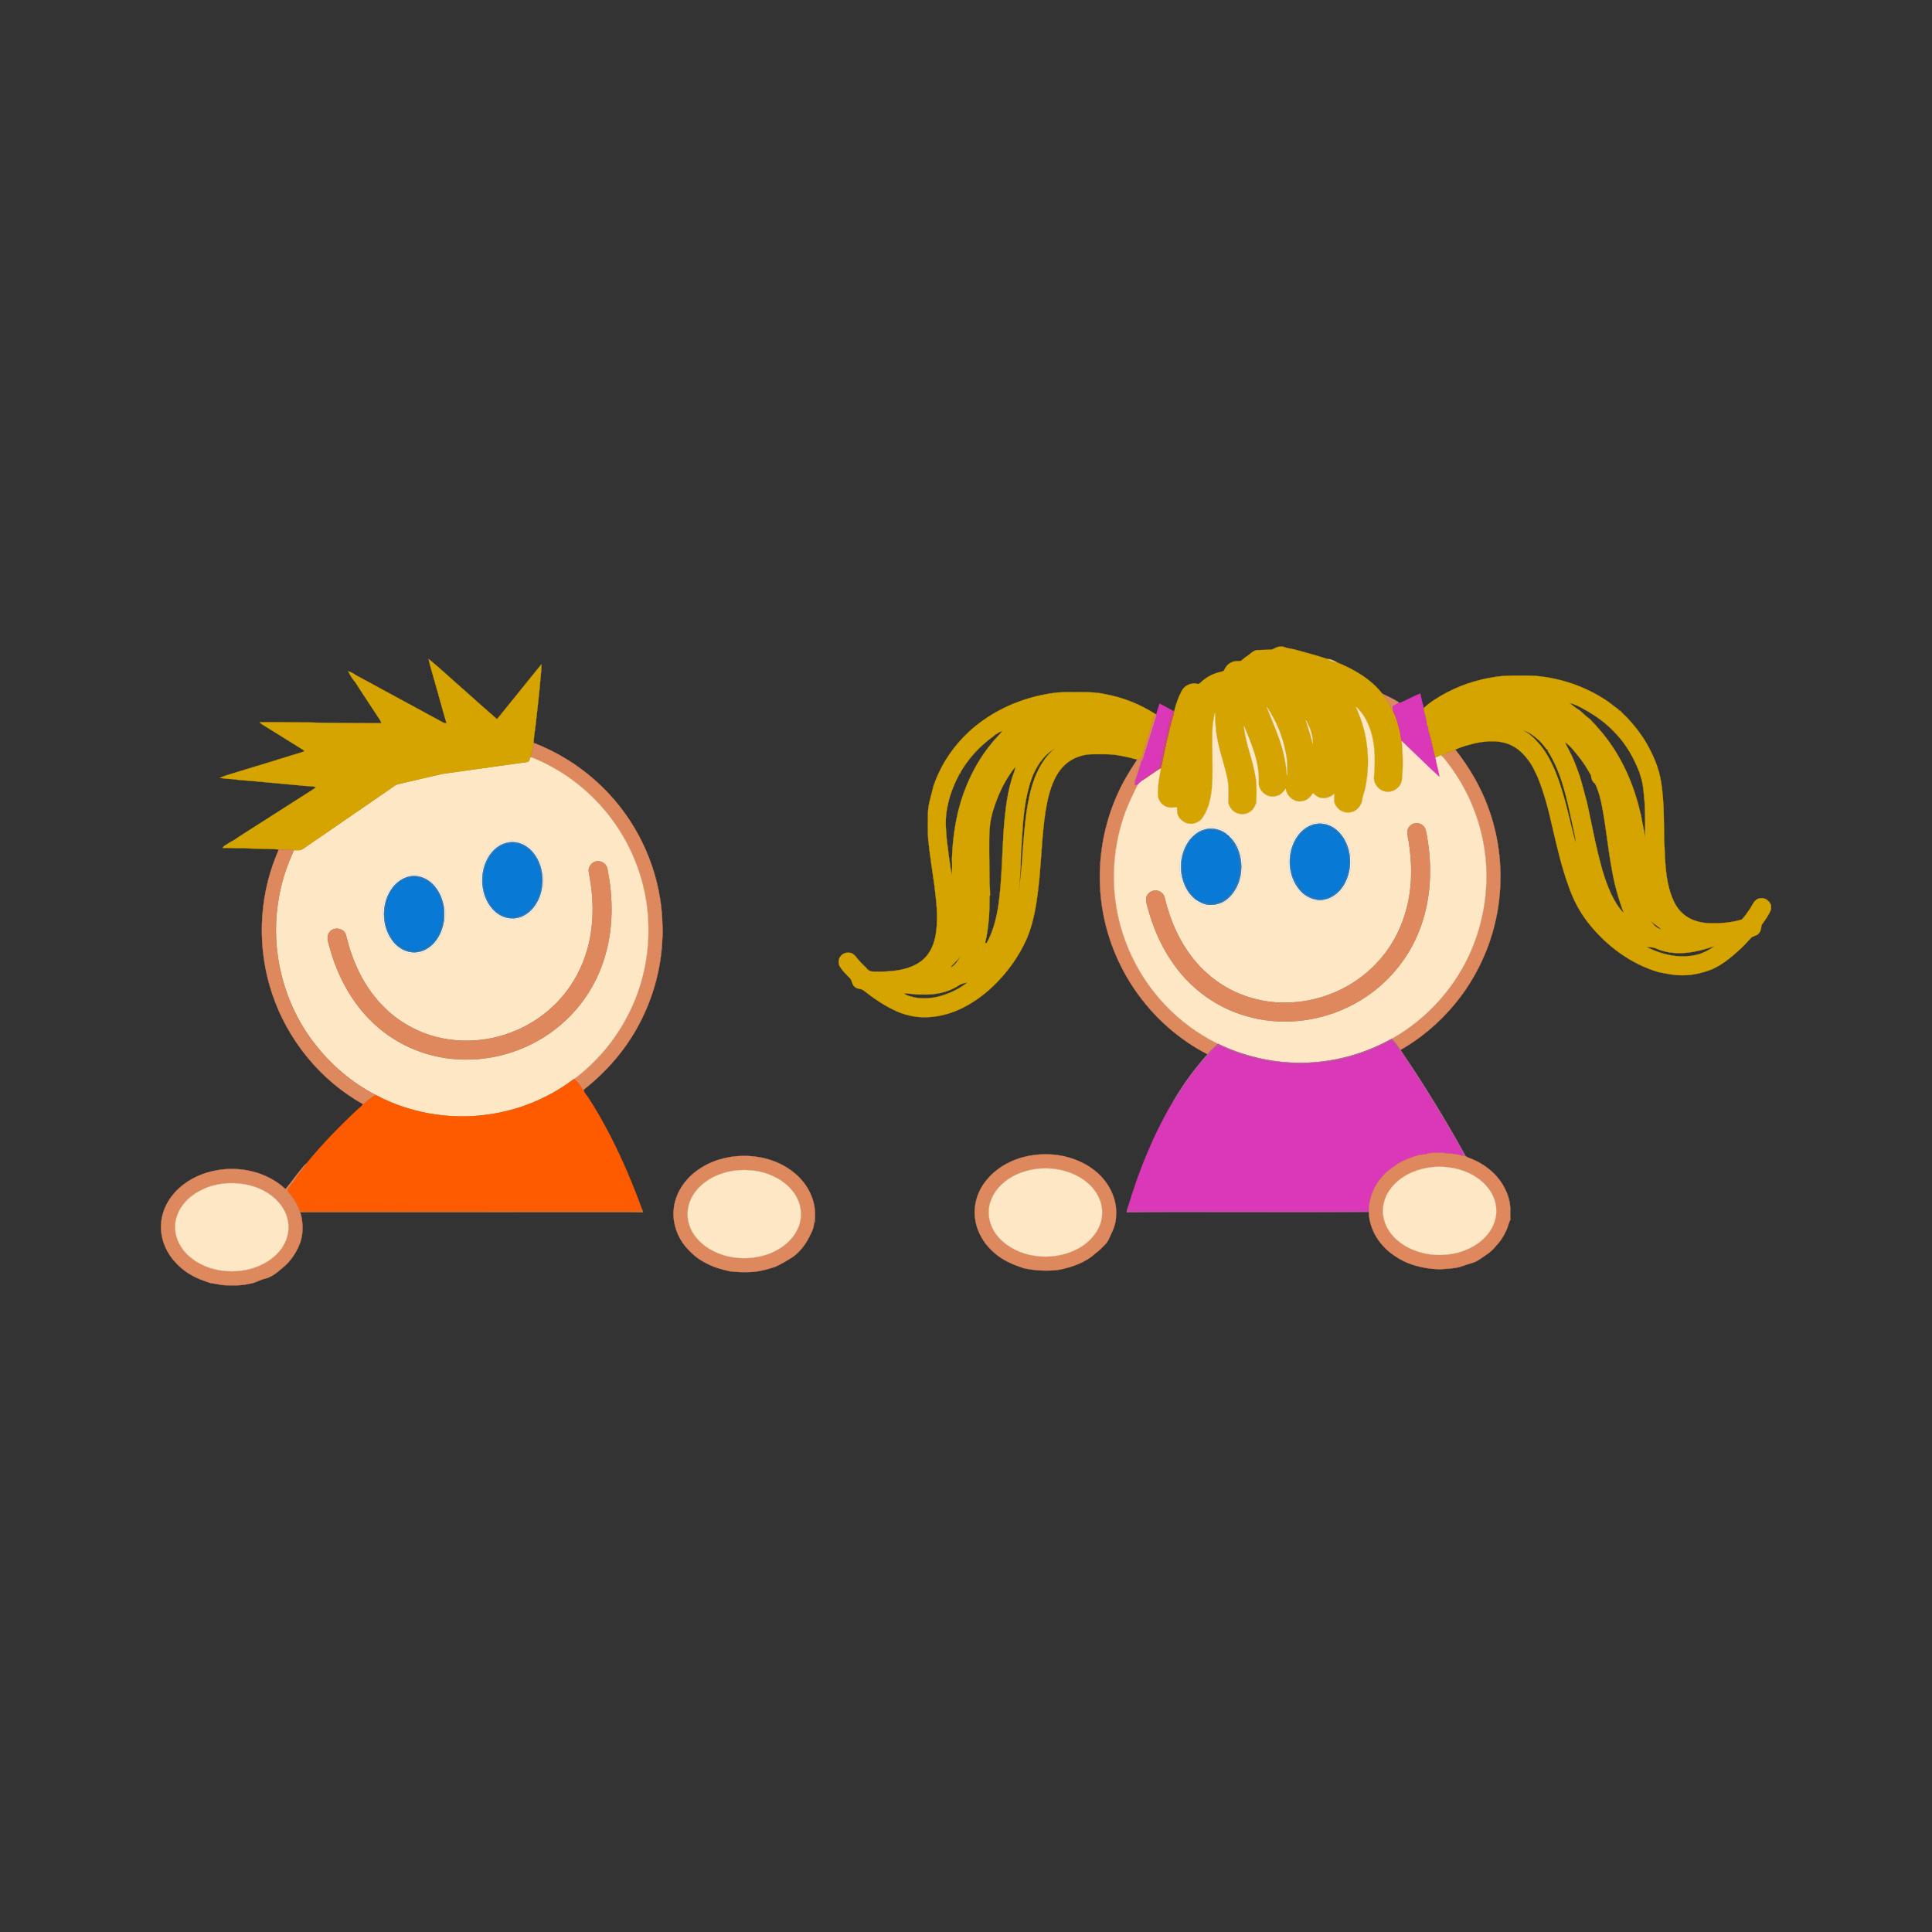 <svg:svg xmlns:svg="http://www.w3.org/2000/svg" enable-background="new 0 0 2000 899" height="2337.072" id="Layer_1" version="1.1" viewBox="-142.316 -782.208 2337.072 2337.072" width="2337.072" x="0px" y="0px" xml:space="preserve">
<svg:rect x="-142.316" y="-782.208" width="2337.072" height="2337.072" fill="#333333" stroke="none"/>
<svg:g>
	<svg:path d="M1405.28,0h4.25c3.01,1.09,6.07,2.08,9.27,2.47   c1.57,0.28,3.13,0.63,4.73,0.96c13.39,3.83,26.95,7.09,40.13,11.66c3.21,2.15,6.71,3.83,10.69,3.68   c20.88,8.51,41.34,20.19,55.41,38.21c2.49,3.56,5.44,6.79,7.65,10.55c1.86,2.62,2.02,5.96,3.54,8.75   c0.49-1.4,1.03-2.8,1.46-4.22c-0.53,3.56,0.75,6.94,2.3,10.08c3.11,6.04,4.16,12.81,6.13,19.25   c1.34,4.22,1.13,8.77,2.52,12.97c1.44,15.47,1.89,31.11,0.22,46.58c-0.93,8.78-9.8,15.64-18.52,14.6   c-8.69-0.58-15.92-8.9-15.44-17.56c2.09-24.33,1.72-50.69-11.18-72.27c-2.71-4.83-6.3-9.09-10.41-12.77   c1.82,4.37,3.61,8.75,5.3,13.18c9.98,27.56,11.85,58,5.6,86.61c-1.59,4.87-3.05,9.79-3.82,14.86   c-2.02,6.74-7.75,12.74-15.11,13.02c-8.16,1.2-16.2-4.59-18.3-12.41c-0.41-3.35-0.27-6.73,0.04-10.08   c-4.91,4.24-11.57,6.52-17.96,4.55c-2.98-1.22-5.57-3.14-7.8-5.41c-2.68,4.21-6.28,8.22-11.37,9.33   c-9.87,3.34-20.46-4.79-21.7-14.73c-1.99,3.06-4.62,5.61-7.58,7.72c-3.31,1.14-6.81,2.33-10.34,1.68   c-8.25-1-15.39-8.82-14.7-17.28c0.98-23.93-8.71-46.37-17.83-67.94c1.71,20.49,10.45,39.55,13.71,59.77   c2.27,10.79,1.6,21.88,1.3,32.82c-1.32,3.65-2.83,7.39-5.95,9.88c-5.44,5.08-14.39,5.55-20.5,1.44   c-4.8-3.31-8.26-8.99-7.57-14.97c0.53-9.36,0.52-18.82-1.71-27.98c-4.19-18.21-10.76-35.9-13.06-54.52   c-0.85-7.47-1.12-14.98-1.38-22.48c-1.66,7.79-3.12,15.7-2.96,23.7c-0.14,10.1-0.1,20.2,0.06,30.3   c0.07,16.7,0.84,33.58-2.64,50.02c-1.71,8.49-4.92,16.73-9.95,23.8c-2.36,3.16-5.98,5.28-9.77,6.19   c-7.64,1.83-16.17-2.5-19.26-9.7c-1.53-3.09-1.38-6.61-1.4-9.96c-4.33,0.29-8.94,1.07-13.05-0.72c-6.11-2.51-10.47-9-10.14-15.64   c-0.09-10.32,1.77-20.54,3.8-30.61c4.45-20.17,8.19-40.53,13.92-60.41c0.82-2.79,1.56-5.61,2.07-8.47   c2.14-8.71,5.11-17.32,9.38-25.22c3.56-6.54,11.55-10.1,18.79-8.24c1.98,0.82,3.22-1.23,4.63-2.24   c6.35-5.98,14.34-10.17,22.86-12.05c1.93-0.57,4.5-0.66,5.21-2.97c1.84-3.95,4.93-7.33,9.03-8.97   c3.4-1.81,7.34-0.91,10.99-1.58c2.33-1.72,4.34-3.88,6.85-5.39c4.5-2.68,7.97-7.79,13.75-7.67c5.51-0.25,11.03-0.29,16.54-0.54   C1399.15,2.56,1401.92,0.49,1405.28,0 M1390.22,73.11c3.9,11.11,8.96,21.76,12.88,32.86c6.18,16.07,10.25,32.97,11.38,50.17   c0.53-9.02,0.49-18.2-1.41-27.07C1409.4,109.1,1401.48,89.99,1390.22,73.11 M1437.27,88.97c2.84,9.39,5.94,18.74,8.4,28.22   C1445.96,107.21,1442.27,97.47,1437.27,88.97z" fill="#D5A401" stroke="#D5A401" stroke-width="0.3" />
	<svg:path d="M1463.66,15.09c0.72,0.04,2.15,0.11,2.87,0.15   c2.73,0.85,5.37,2.02,7.82,3.53C1470.37,18.92,1466.87,17.24,1463.66,15.09z" fill="#E1CC77" stroke="#E1CC77" stroke-width="0.3" />
	<svg:path d="M1128.88,56.56c11.59-2.01,23.39-1.34,35.09-1.49   c10.17-0.04,20.43,0.14,30.39,2.41c21.46,3.91,42.08,12.04,60.44,23.81c-4.26,16.44-9.97,32.45-14.79,48.73   c-0.77,2.14-1.13,4.57-2.67,6.31c-1.28,0.47-2.66,0.27-3.95,0.23c-12.9-3.31-26.03-6.65-39.43-6.41   c-6.65,0.04-13.31-0.21-19.95,0.22c-8.22,1.02-16.26,3.88-23.14,8.52c-8.17,5.73-14.27,14.03-18.25,23.1   c-5.36,11.74-8.09,24.45-10.19,37.11c-4.02,26.47-4.88,53.25-7.34,79.87c-2.52,25.28-5.43,51.07-15.54,74.63   c-9.68,21.78-23.98,41.43-41.26,57.8c-20.78,19.58-47.24,34.87-76.23,36.71c-13.36,1-26.94-1.48-39.23-6.77   c-14.68-6.54-28.07-15.64-40.64-25.58c-3.11-2.39-7.77-1.3-10.54-4.34c-3.03-2.25-3.21-6.25-4.88-9.31   c-4.92-5.46-10.87-10.31-14.1-17.05c-0.67-3.33-0.7-7.15,1.45-9.97c2.36-3.47,6.63-5.41,10.81-4.8c4.14,0.04,7.01,3.38,9.35,6.38   c3.53,4.67,7.98,8.52,12.03,12.72c3.48,5.12,10.39,3.48,15.69,3.88c16.86-0.42,34.94-2.05,49.11-12.12   c11.68-8.22,17.4-22.39,18.99-36.17c2.68-18.94,0.06-38.05-2.19-56.88c-2.64-18.36-5.47-36.7-7.44-55.14   c-0.6-9.97-0.21-19.97-0.28-29.94c-0.08-11.94,4.19-23.22,6.83-34.69c11.01-32.42,33.07-60.71,61.2-80.09   C1072.18,71.62,1100.1,60.96,1128.88,56.56 M1064.09,105.09c-0.49,0.25-1.48,0.74-1.98,0.99c-3.29,3.14-7.26,5.43-10.64,8.46   c-12.22,9.94-22.64,22.07-30.83,35.51c-0.79,1.12-1.17,2.43-1.54,3.72c-0.1-0.37-0.31-1.11-0.41-1.47   c-0.64,3.27-2.81,5.93-4.07,8.96c-8.24,17.31-13.58,36.41-12.9,55.7c0.73,9.29,1.05,18.63,2.73,27.8   c0.49,6.47,1.65,12.88,2.58,19.31c0.38,4.3,1.53,8.49,1.93,12.8c0.52-6.74,0.57-13.56,0.25-20.32   c0.63-17.66,2.69-35.28,6.46-52.56c7.1-31.62,20.9-61.96,41.55-87.06c4.02-5.32,9.05-9.74,13.16-14.95   C1068.11,102.63,1065.88,103.53,1064.09,105.09 M1105.07,161.05c-7.89,22.75-9.76,47.03-11.14,70.89   c-0.78,11.65-1.57,23.33-1.67,35.02c-0.61,9.65-1.29,19.28-1.92,28.93c1.9-17.13,3.89-34.31,4.64-51.51   c2.54-28.68,4.19-58.03,14.3-85.29c5.28-13.58,13.03-26.61,24.44-35.92C1119.6,131.43,1110.36,145.9,1105.07,161.05    M1058.87,198.62c-3.34,10.79-4.53,22.12-4.53,33.38c-0.26,18.67,0.33,37.33,0.39,56c0.36,4.36,0.68,8.71,0.53,13.09   l-0.52,0.83c0,18.99-0.88,38.18-5.44,56.67c0.49-0.02,1.48-0.06,1.98-0.08c8.13-14.63,12.07-31.13,14.4-47.59   c6.44-46.77,2.71-94.58,13.16-140.86c1.38-4.7,2.46-9.48,4.09-14.09c1.12-3.47,2.9-6.81,2.91-10.54   C1073.23,160.99,1064.65,179.54,1058.87,198.62 M1019.77,374.3c-2.84,2.99-5.24,6.36-8.25,9.17c-1.37,1.42-3.11,2.64-3.64,4.64   C1013.48,385.32,1016.58,379.42,1019.77,374.3 M1017.04,410.02c-12.91,8.52-28.75,11.37-44.01,10.77   c-7.43,0.32-14.72-1.36-22.12-1.39c0.68,0.47,2.06,1.41,2.75,1.88c13.48,5.58,28.77,5.23,42.62,1.14   c11.44-3.49,22.46-8.76,31.86-16.22C1024.28,406.9,1020.33,407.79,1017.04,410.02z" fill="#D5A401" stroke="#D5A401" stroke-width="0.3" />
	<svg:path d="M1529.76,56.98c6.86,3.45,14.13,6.31,20.39,10.83   c-2.03,1.04-4.02,2.06-5.96,3.2c-0.44,0.26-1.33,0.78-1.78,1.05c-0.43,1.42-0.97,2.82-1.46,4.22   c-1.52-2.79-1.68-6.13-3.54-8.75C1535.2,63.77,1532.25,60.54,1529.76,56.98z" fill="#DA8960" stroke="#DA8960" stroke-width="0.3" />
	<svg:path d="M1549.47,68.53c9.13-3,17.22-8.44,26.26-11.7   c1.31,5.86,2.59,11.73,4.23,17.51c0.54,4.68,1.94,9.19,3.12,13.74c0.83,2.99-0.09,6.54,2.26,8.99   c0.1,2.97,0.46,5.94,1.77,8.65c2.71,9.43,4.24,19.17,7.07,28.57c1.26,8,3.94,15.71,5.09,23.75   c-15.62-14.21-30.55-29.18-45.91-43.68c-1.39-4.2-1.18-8.75-2.52-12.97c-1.97-6.44-3.02-13.21-6.13-19.25   c-1.55-3.14-2.83-6.52-2.3-10.08c0.45-0.27,1.34-0.79,1.78-1.05C1545.87,70.05,1547.62,69.19,1549.47,68.53z" fill="#DB38B9" stroke="#DB38B9" stroke-width="0.3" />
	<svg:path d="M1260.42,68.95c5.24,2.61,10.25,5.64,15.43,8.38   c-0.47,5.26-2.29,10.19-4.01,15.12c-1.01,8.69-4.02,16.93-5.79,25.46c-2.54,9.49-3.22,19.5-6.38,28.77   c-5.16,4.68-11.37,8.02-17.07,11.97c-1.48,0.97-2.5,2.44-3.55,3.81c-1.79,1.45-3.62,2.87-5.04,4.69   c-1.28,0.21-2.53,0.42-3.77,0.64c0.11-2.16,0.04-4.37,0.66-6.46c2.77-7.29,5.19-14.72,7.08-22.28   c3.19-3.69,3.39-8.84,5.13-13.23c3.34-9.16,5.65-18.64,8.88-27.84c1.23-5.31,3.61-10.31,4.45-15.72   C1257.41,77.73,1259.12,73.4,1260.42,68.95z" fill="#DB38B9" stroke="#DB38B9" stroke-width="0.3" />
	<svg:path d="M1271.84,92.45c1.72-4.93,3.54-9.86,4.01-15.12   c0.54,0.29,1.6,0.87,2.13,1.17c-0.51,2.86-1.25,5.68-2.07,8.47c-5.73,19.88-9.47,40.24-13.92,60.41   c-8.05,4.39-15.06,10.41-22.94,15.08c1.05-1.37,2.07-2.84,3.55-3.81c5.7-3.95,11.91-7.29,17.07-11.97   c3.16-9.27,3.84-19.28,6.38-28.77C1267.82,109.38,1270.83,101.14,1271.84,92.45z" fill="#D24977" stroke="#D24977" stroke-width="0.3" />
	<svg:path d="M1254.8,81.29c0.41,0.25,1.23,0.73,1.64,0.97   c-0.84,5.41-3.22,10.41-4.45,15.72c-3.23,9.2-5.54,18.68-8.88,27.84c-1.74,4.39-1.94,9.54-5.13,13.23   c-1.89,7.56-4.31,14.99-7.08,22.28c-0.62,2.09-0.55,4.3-0.66,6.46c1.24-0.22,2.49-0.43,3.77-0.64   c-7.34,14.52-14.39,29.27-18.93,44.94c-13.61,44.14-13.26,92.53,1.34,136.38c10.42,31.7,28,61.01,51,85.18   c18.2,19.19,39.88,35.02,63.56,46.78c-4.36,4.07-8.67,8.22-12.68,12.63c-35.24-18.2-65.69-45.47-87.99-78.23   c-20.58-30.12-34.32-64.92-39.65-101.01c-6.61-44.66-0.5-91.12,17.58-132.5c6.66-15.82,15.65-30.51,25.15-44.76   c1.29,0.04,2.67,0.24,3.95-0.23c1.54-1.74,1.9-4.17,2.67-6.31C1244.83,113.74,1250.54,97.73,1254.8,81.29z" fill="#DE885D" stroke="#DE885D" stroke-width="0.3" />
	<svg:path d="M1606.83,128.42c3.74-1.28,7.85-1.67,11.22-3.91   c16.76,21.26,30.7,44.86,39.95,70.35c13.98,37.94,18.09,79.38,12.08,119.34c-5.41,36.59-19.48,71.84-40.53,102.24   c-20.33,29.05-46.92,53.84-77.77,71.4c-3.39-4.62-6.54-9.46-10.58-13.55c43.22-24.31,78.05-63.29,97.04-109.13   c16.74-40.19,21.8-85.27,13.68-128.1c-6.59-35.78-22.18-69.81-44.68-98.38c-1.95-2.62-4-5.21-6.66-7.15   c1.8-0.6,3.66-1.03,5.53-1.46C1606.33,129.52,1606.57,128.97,1606.83,128.42z" fill="#DE885D" stroke="#DE885D" stroke-width="0.3" />
	<svg:path d="M1985.96,304.57c-6.91,1.49-8.62,9.1-12.36,14.04   c-3.01,3.93-5.43,8.5-9.28,11.66c-12.08,3.48-24.81,4.71-37.37,4.35c-7.87-0.04-15.72-1.62-22.95-4.72   c-9.52-4.19-17.02-12.16-21.42-21.5c-7.05-14.74-9.34-31.22-10.49-47.36c-0.91-7.98-0.33-16.03-1.31-24   c-0.42-24.03,0.1-48.2-3.53-72.02c-2.51-17.42-9.57-33.84-18.36-48.96c-6.29-10.67-13.94-20.5-22.43-29.51   c-2.93-3.1-6.36-5.73-8.89-9.2c-0.07,0.38-0.21,1.14-0.28,1.52c-0.38-0.73-0.74-1.46-1.08-2.19   c-0.38-0.1-1.14-0.29-1.52-0.39c0.18-0.08,0.54-0.25,0.72-0.33c-5.19-3.58-9.91-7.8-15.2-11.22   C1774.85,48,1745.17,37.98,1714.92,35.4c-13.3-0.43-26.63-0.57-39.92,0.16c-23.19,2.42-46.04,8.9-66.72,19.74   c-10.04,5.34-19.97,11.27-28.32,19.04c0.54,4.68,1.94,9.19,3.12,13.74c0.83,2.99-0.09,6.54,2.26,8.99   c0.1,2.97,0.46,5.94,1.77,8.65c2.71,9.43,4.24,19.17,7.07,28.57c2.21-0.71,4.33-1.68,6.4-2.76   c1.8-0.6,3.66-1.03,5.53-1.46c0.22-0.55,0.46-1.1,0.72-1.65c3.74-1.28,7.85-1.67,11.22-3.91   c7.57-3.51,15.72-5.53,23.77-7.61c12.18-2.57,25.06-3.85,37.18-0.23c10.59,2.98,19.51,10.19,26.05,18.88   c5.6,6.74,9.33,14.75,12.85,22.71c7.87,19.18,13.01,39.36,17.55,59.54c5.72,24.45,11.27,49.03,19.95,72.64   c5.64,16.18,13.72,31.52,24.48,44.88c21.61,26.85,50.63,48.56,83.94,58.33c9.63,1.91,19.32,4.08,29.2,3.87   c12.2,0.1,24.2-2.82,35.52-7.22c13.21-5.81,24.34-15.31,34.84-25.02c4.31-4.01,8.24-8.41,12.21-12.75   c2.5-2.88,7.05-2.48,9.47-5.52c2.71-2.67,2.96-6.63,3.48-10.18c4.27-6.04,8.86-12.07,11.46-19.06V312.76   C1997.97,307.12,1992.04,302.96,1985.96,304.57z M1748.93,180.01c-5.29-18.39-11.72-36.73-22.16-52.9   c-5.02-7.5-10.95-14.45-17.93-20.19c-3-2.54-6.63-4.18-9.6-6.75c2.53,1.89,5.68,2.61,8.34,4.29   c7.53,4.41,14.08,10.43,19.29,17.41c1.08,1.22,1.8,3.6,3.87,2.54c-0.26,0.34-0.77,1-1.03,1.33   c17.39,27.08,23.51,59.28,30.28,90.23c1.23,7.15,3.64,14.17,3.76,21.46C1758.41,218.43,1754.56,198.97,1748.93,180.01z    M1809.69,305.22c-9.1-16.97-14.2-35.68-18.8-54.27c-5.01-20.84-8.96-41.91-13.55-62.85   c-3.09-10.58-5.53-21.35-8.86-31.86c-3.7-10.53-7.57-21.03-12.81-30.91c-1.48-3.25-3.87-6.1-4.62-9.65   c7.3,5.36,12.74,12.81,18.31,19.86c4.89,6.45,9.17,13.35,13.03,20.44c0.09,3.68,1.73,7.87,4.92,9.88   c4.52,9.51,6.99,19.83,8.85,30.15c4.55,24.42,6.72,49.22,11.39,73.62c3.04,17.92,7.92,35.5,14.35,52.5   C1816.77,317.35,1813.09,311.29,1809.69,305.22z M1780.13,88.21c0.226-0.073,0.427-0.08,0.608-0.047   C1780.557,88.13,1780.356,88.138,1780.13,88.21z M1847.56,230.94c-1.17-9.58-3.59-18.94-5.09-28.46l-0.22-0.02   c-8.6-38.88-25.96-76.39-53.09-105.82c-1.627-2.499-4.142-4.213-5.946-6.516   c-0.99-1.264-2.105-2.431-3.439-3.325c-4.277-2.866-7.651-7.003-11.826-10.059c-4.2-2.28-7.87-5.95-11.99-8.6   c6.21,1.15,11.79,4.2,17.26,7.23c13.59,7.36,26.4,16.37,37.04,27.67c14.07,13.97,23.98,31.6,30.99,50.01l0.01,0.72   c4.53,11.48,4.78,24.05,5.97,36.18C1847.78,203.61,1847.96,217.28,1847.56,230.94z M1867.17,342.03   c-5.67-1.24-9.94-6.26-13.14-10.84C1857.94,335.39,1863.23,337.92,1867.17,342.03z M1909.04,373.02   c-14.85,3.35-30.53,1.54-44.81-3.44c-5.26-1.61-10.07-4.32-15.23-6.15c4.01,0.14,8.2-0.02,11.97,1.65   c19.03,8.6,40.96,6.25,60.44,0.42c3.5-1.04,6.97-2.25,10.49-3.28C1924.95,367.07,1917.41,371.26,1909.04,373.02z" fill="#D5A401" stroke="#D5A401" stroke-width="0.3" />
	<svg:g>
		<svg:path d="M1414.48,156.14c0.53-9.02,0.49-18.2-1.41-27.07    C1409.4,109.1,1401.48,89.99,1390.22,73.11c3.9,11.11,8.96,21.76,12.88,32.86C1409.28,122.04,1413.35,138.94,1414.48,156.14z" fill="#FEE7C5" stroke="#FEE7C5" stroke-width="0.3" />
		<svg:path d="M1651.92,237.06c-6.59-35.78-22.18-69.81-44.68-98.38    c-1.95-2.62-4-5.21-6.66-7.15c-2.07,1.08-4.19,2.05-6.4,2.76c1.26,8,3.94,15.71,5.09,23.75    c-15.62-14.21-30.55-29.18-45.91-43.68c1.44,15.47,1.89,31.11,0.22,46.58c-0.93,8.78-9.8,15.64-18.52,14.6    c-8.69-0.58-15.92-8.9-15.44-17.56c2.09-24.33,1.72-50.69-11.18-72.27c-2.71-4.83-6.3-9.09-10.41-12.77    c1.82,4.37,3.61,8.75,5.3,13.18c9.98,27.56,11.85,58,5.6,86.61c-1.59,4.87-3.05,9.79-3.82,14.86    c-2.02,6.74-7.75,12.74-15.11,13.02c-8.16,1.2-16.2-4.59-18.3-12.41c-0.41-3.35-0.27-6.73,0.04-10.08    c-4.91,4.24-11.57,6.52-17.96,4.55c-2.98-1.22-5.57-3.14-7.8-5.41c-2.68,4.21-6.28,8.22-11.37,9.33    c-9.87,3.34-20.46-4.79-21.7-14.73c-1.99,3.06-4.62,5.61-7.58,7.72c-3.31,1.14-6.81,2.33-10.34,1.68    c-8.25-1-15.39-8.82-14.7-17.28c0.98-23.93-8.71-46.37-17.83-67.94c1.71,20.49,10.45,39.55,13.71,59.77    c2.27,10.79,1.6,21.88,1.3,32.82c-1.32,3.65-2.83,7.39-5.95,9.88c-5.44,5.08-14.39,5.55-20.5,1.44    c-4.8-3.31-8.26-8.99-7.57-14.97c0.53-9.36,0.52-18.82-1.71-27.98c-4.19-18.21-10.76-35.9-13.06-54.52    c-0.85-7.47-1.12-14.98-1.38-22.48c-1.66,7.79-3.12,15.7-2.96,23.7c-0.14,10.1-0.1,20.2,0.06,30.3    c0.07,16.7,0.84,33.58-2.64,50.02c-1.71,8.49-4.92,16.73-9.95,23.8c-2.36,3.16-5.98,5.28-9.77,6.19    c-7.64,1.83-16.17-2.5-19.26-9.7c-1.53-3.09-1.38-6.61-1.4-9.96c-4.33,0.29-8.94,1.07-13.05-0.72    c-6.11-2.51-10.47-9-10.14-15.64c-0.09-10.32,1.77-20.54,3.8-30.61c-8.05,4.39-15.06,10.41-22.94,15.08    c-1.79,1.45-3.62,2.87-5.04,4.69c-7.34,14.52-14.39,29.27-18.93,44.94c-13.61,44.14-13.26,92.53,1.34,136.38    c10.42,31.7,28,61.01,51,85.18c18.2,19.19,39.88,35.02,63.56,46.78c31.07,15.04,65.5,23.1,100.04,23.03    c38.44-0.03,76.71-10.32,110.18-29.17c43.22-24.31,78.05-63.29,97.04-109.13    C1654.98,324.97,1660.04,279.89,1651.92,237.06z M1418.42,244.67c3.8-13.88,13.72-27.02,28.02-31.07    c7.1-1.72,15.08-1.28,21.6,2.33c12.68,5.66,20.01,19,22.99,32.04c0.41,6.68,2.4,13.38,0.55,20.02    c0.12,6.23-2.49,11.94-5.06,17.46c-4.25,8.32-10.67,15.96-19.45,19.65c-5.23,2.78-11.29,2.45-17.01,2.22    c-7.04-0.38-13.33-4.3-18.36-8.98c-8.29-7.95-13.64-18.89-14.93-30.28C1416.82,260.25,1415.91,252.21,1418.42,244.67z     M1290.43,241.36c1.84-5.33,6.08-9.16,9.48-13.49c4.55-3.69,9.65-7.07,15.41-8.5c7.68-1.35,16.05-1.08,22.77,3.33    c2.71,2,5.71,3.63,8.31,5.8c1.59,2.13,3.08,4.35,4.92,6.3c12.13,17.76,12.59,42.65,1.21,60.9    c-4.13,6.39-9.68,11.98-16.71,15.07c-5.56,3.8-12.58,2.49-18.89,2.45c-9.64-1.54-17.72-8.2-23.17-16.03    C1282.9,280.92,1281.73,258.84,1290.43,241.36z M1569.47,354.96c-16.55,34.89-45.37,63.71-80.13,80.49    c-38.49,19-84.18,23.46-125.37,11.03c-33.58-9.81-63.53-31.16-84.26-59.28c-15.74-20.94-26.49-45.28-33.38-70.46    c-1.22-4.65-3.03-9.52-1.69-14.36c1.62-4.25,5.83-7.1,10.33-7.45c5.37-0.08,10.72,3.68,11.66,9.16    c8.27,34.94,25.19,68.88,52.76,92.53c25.57,22.44,59.7,34.59,93.67,34.01c41.51-0.15,82.77-18.1,110.87-48.73    c27.08-28.82,40.79-68.67,40.78-107.91c0.27-12.72-0.9-25.42-2.89-37.96c-0.64-4-1.84-7.96-1.66-12.05    c0.01-3.99,2.77-7.57,6.25-9.33c5.02-2.43,11.81-0.64,14.58,4.32c2.17,3.96,2.32,8.59,3.21,12.94    C1591.23,273.14,1587.73,316.95,1569.47,354.96z" fill="#FEE7C5" stroke="#FEE7C5" stroke-width="0.3" />
		<svg:path d="M1437.27,88.97c2.84,9.39,5.94,18.74,8.4,28.22    C1445.96,107.21,1442.27,97.47,1437.27,88.97z" fill="#FEE7C5" stroke="#FEE7C5" stroke-width="0.3" />
	</svg:g>
	<svg:path d="M1446.44,213.6c7.1-1.72,15.08-1.28,21.6,2.33   c12.68,5.66,20.01,19,22.99,32.04c0.41,6.68,2.4,13.38,0.55,20.02c0.12,6.23-2.49,11.94-5.06,17.46   c-4.25,8.32-10.67,15.96-19.45,19.65c-5.23,2.78-11.29,2.45-17.01,2.22c-7.04-0.38-13.33-4.3-18.36-8.98   c-8.29-7.95-13.64-18.89-14.93-30.28c0.05-7.81-0.86-15.85,1.65-23.39C1422.22,230.79,1432.14,217.65,1446.44,213.6    M1448.5,214.7c-13.18,2.75-22.95,14.05-27.27,26.33c-6.79,18.64-3.35,41.55,10.96,55.81c7.7,7.67,19.37,11.6,29.99,8.45   c13.45-3.85,22.77-16.31,26.41-29.35c5.31-18.53,1.06-40.71-13.71-53.82C1467.79,215.83,1457.86,212.72,1448.5,214.7z" fill="#F2F2F2" stroke="#F2F2F2" stroke-width="0.3" />
	<svg:path d="M1448.5,214.7c9.36-1.98,19.29,1.13,26.38,7.42   c14.77,13.11,19.02,35.29,13.71,53.82c-3.64,13.04-12.96,25.5-26.41,29.35c-10.62,3.15-22.29-0.78-29.99-8.45   c-14.31-14.26-17.75-37.17-10.96-55.81C1425.55,228.75,1435.32,217.45,1448.5,214.7 M1448.27,216.42   c-14.58,3.59-24.56,17.46-27.39,31.66c-0.32,5.23-2.36,10.33-1.39,15.62c0.85,4.37,1.19,8.87,2.49,13.15   c1.09,3.91,3.8,7.06,5.4,10.74c2.85,6.17,8.08,11.38,14.66,13.38c5.57,4.17,13.13,4.92,19.66,2.77   c5.79-1.96,11.06-5.32,15.38-9.65c12.22-14.38,15.88-35.78,8.3-53.18c-1.23-3.85-2.75-7.72-5.49-10.77   c-3.17-3.5-5.88-7.64-10.19-9.84C1463.46,216.32,1455.5,214.75,1448.27,216.42z" fill="#357DB3" stroke="#357DB3" stroke-width="0.3" />
	<svg:path d="M1566.41,214.65c5.02-2.43,11.81-0.64,14.58,4.32   c2.17,3.96,2.32,8.59,3.21,12.94c7.03,41.23,3.53,85.04-14.73,123.05c-16.55,34.89-45.37,63.71-80.13,80.49   c-38.49,19-84.18,23.46-125.37,11.03c-33.58-9.81-63.53-31.16-84.26-59.28c-15.74-20.94-26.49-45.28-33.38-70.46   c-1.22-4.65-3.03-9.52-1.69-14.36c1.62-4.25,5.83-7.1,10.33-7.45c5.37-0.08,10.72,3.68,11.66,9.16   c8.27,34.94,25.19,68.88,52.76,92.53c25.57,22.44,59.7,34.59,93.67,34.01c41.51-0.15,82.77-18.1,110.87-48.73   c27.08-28.82,40.79-68.67,40.78-107.91c0.27-12.72-0.9-25.42-2.89-37.96c-0.64-4-1.84-7.96-1.66-12.05   C1560.17,219.99,1562.93,216.41,1566.41,214.65z" fill="#DF885D" stroke="#DF885D" stroke-width="0.3" />
	<svg:path d="M1448.27,216.42c7.23-1.67,15.19-0.1,21.43,3.88   c4.31,2.2,7.02,6.34,10.19,9.84c2.74,3.05,4.26,6.92,5.49,10.77c7.58,17.4,3.92,38.8-8.3,53.18   c-4.32,4.33-9.59,7.69-15.38,9.65c-6.53,2.15-14.09,1.4-19.66-2.77c-6.58-2-11.81-7.21-14.66-13.38   c-1.6-3.68-4.31-6.83-5.4-10.74c-1.3-4.28-1.64-8.78-2.49-13.15c-0.97-5.29,1.07-10.39,1.39-15.62   C1423.71,233.88,1433.69,220.01,1448.27,216.42z" fill="#0879D5" stroke="#0879D5" stroke-width="0.3" />
	<svg:path d="M1315.32,219.37c7.68-1.35,16.05-1.08,22.77,3.33   c2.71,2,5.71,3.63,8.31,5.8c1.59,2.13,3.08,4.35,4.92,6.3c12.13,17.76,12.59,42.65,1.21,60.9   c-4.13,6.39-9.68,11.98-16.71,15.07c-5.56,3.8-12.58,2.49-18.89,2.45c-9.64-1.54-17.72-8.2-23.17-16.03   c-10.86-16.27-12.03-38.35-3.33-55.83c1.84-5.33,6.08-9.16,9.48-13.49C1304.46,224.18,1309.56,220.8,1315.32,219.37    M1314.92,221.24c-8.7,2.34-15.86,8.69-20.6,16.2c-11.09,17.68-10.7,41.91,1,59.21c3.28,4.43,7.09,8.9,12.23,11.19   l0.08,0.01c10.53,7.48,25.66,5.18,35.13-3.04c13.62-11.62,18.6-31.13,15.58-48.37c-1.81-10.07-6.17-20.18-14-27.03   l-0.05-0.62l-0.7-0.1C1336.28,221.36,1324.89,218.34,1314.92,221.24z" fill="#F2F2F2" stroke="#F2F2F2" stroke-width="0.3" />
	<svg:path d="M1314.92,221.24c9.97-2.9,21.36,0.12,28.67,7.45   c-2,0.04-3.66-1.01-5.18-2.13c-4.43-3.34-10.09-4.33-15.46-4.93c-12.49-0.01-23.25,8.79-28.94,19.4   c-3.64,7.79-6.53,16.23-5.82,24.95c0.52,5.02-0.09,10.21,1.66,15.03c1.94,6.19,4.28,12.5,8.85,17.28   c2.69,3.42,6.31,5.99,8.85,9.55c-5.14-2.29-8.95-6.76-12.23-11.19c-11.7-17.3-12.09-41.53-1-59.21   C1299.06,229.93,1306.22,223.58,1314.92,221.24z" fill="#387FB3" stroke="#387FB3" stroke-width="0.3" />
	<svg:path d="M1294.01,241.03c5.69-10.61,16.45-19.41,28.94-19.4   c5.37,0.6,11.03,1.59,15.46,4.93c1.52,1.12,3.18,2.17,5.18,2.13l0.7,0.1l0.05,0.62c0.05,0.58,0.16,1.73,0.21,2.31   c14.52,15.54,16.72,40.37,7.26,59.07c-3.84,7.17-9.4,13.61-16.81,17.2c-3.52,1.39-7.2,2.42-10.95,2.9   c-5.72,0.79-10.8-2.76-16.42-3.04l-0.08-0.01c-2.54-3.56-6.16-6.13-8.85-9.55c-4.57-4.78-6.91-11.09-8.85-17.28   c-1.75-4.82-1.14-10.01-1.66-15.03C1287.48,257.26,1290.37,248.82,1294.01,241.03z" fill="#0879D5" stroke="#0879D5" stroke-width="0.3" />
	<svg:path d="M1344.34,229.41c7.83,6.85,12.19,16.96,14,27.03   c3.02,17.24-1.96,36.75-15.58,48.37c-9.47,8.22-24.6,10.52-35.13,3.04c5.62,0.28,10.7,3.83,16.42,3.04   c3.75-0.48,7.43-1.51,10.95-2.9c7.41-3.59,12.97-10.03,16.81-17.2c9.46-18.7,7.26-43.53-7.26-59.07   C1344.5,231.14,1344.39,229.99,1344.34,229.41z" fill="#347CB1" stroke="#347CB1" stroke-width="0.3" />
	<svg:path d="M1431.02,503.46c38.44-0.03,76.71-10.32,110.18-29.17   c4.04,4.09,7.19,8.93,10.58,13.55c28.44,41.56,54.64,84.65,79.05,128.69c-2-0.08-4-0.32-5.89-0.93   c0.53-0.41,1.59-1.24,2.12-1.65c-6.62-15.06-16.6-28.33-24.15-42.91c-2.8-4.87-6.38-9.26-8.74-14.38   c-6-10.18-12.75-19.92-18.68-30.15c-3.23-5.93-7.86-10.93-11.05-16.88c-5.95-10.45-13.74-19.66-20.24-29.73   c-1.28-2.14-3.9-3.43-6.13-1.88c-8.84,4.73-18.05,8.71-27.25,12.66c-18.12,6.12-36.66,11.66-55.82,13.05   c-9.27,1.57-18.7,1.25-28.06,1.24c-6.34-0.31-12.75,0.25-19-1.07c-3.91-0.78-7.92-0.76-11.86-1.16   c-21.25-3.88-42.33-9.56-61.88-18.91c-2.64-1.62-5.27,0.51-7.06,2.34c-17.76,18.26-33.29,38.66-46.33,60.54   c-1.09,1.68-2.33,3.26-3.64,4.78l-0.25-1.58c11.81-20.29,25.8-39.29,41.38-56.85c4.01-4.41,8.32-8.56,12.68-12.63   C1362.05,495.47,1396.48,503.53,1431.02,503.46z" fill="#C754A7" stroke="#C754A7" stroke-width="0.3" />
	<svg:path d="M1538.07,478.02c2.23-1.55,4.85-0.26,6.13,1.88   c6.5,10.07,14.29,19.28,20.24,29.73c3.19,5.95,7.82,10.95,11.05,16.88c5.93,10.23,12.68,19.97,18.68,30.15   c2.36,5.12,5.94,9.51,8.74,14.38c7.55,14.58,17.53,27.85,24.15,42.91c-0.53,0.41-1.59,1.24-2.12,1.65   c-6.72-2.56-14.02-1.93-20.98-3.2c-7.35,0.15-14.99-0.95-21.97,1.77c-8.17,0.36-15.97,3.11-23.39,6.35   c-4.94,1.96-9.73,4.37-13.79,7.83c-18.8,11.57-31.98,33.12-31.21,55.48l-0.04-0.01c-1.46-0.67-2.98-1.24-4.58-1.06   c-95.15-0.02-190.29-0.02-285.44-0.01c-0.41-1.76-0.82-3.51-1.15-5.27c13.24-44.39,30.9-87.65,54.53-127.57l0.25,1.58   c1.31-1.52,2.55-3.1,3.64-4.78c13.04-21.88,28.57-42.28,46.33-60.54c1.79-1.83,4.42-3.96,7.06-2.34   c19.55,9.35,40.63,15.03,61.88,18.91c3.94,0.4,7.95,0.38,11.86,1.16c6.25,1.32,12.66,0.76,19,1.07   c9.36,0.01,18.79,0.33,28.06-1.24c19.16-1.39,37.7-6.93,55.82-13.05C1520.02,486.73,1529.23,482.75,1538.07,478.02z" fill="#DB38B9" stroke="#DB38B9" stroke-width="0.3" />
	<svg:path d="M1581.99,614.17c6.98-2.72,14.62-1.62,21.97-1.77   c6.96,1.27,14.26,0.64,20.98,3.2c1.89,0.61,3.89,0.85,5.89,0.93c2.46,1.66,5.37,2.46,8.1,3.63   c11.08,4.66,21.23,11.68,29.24,20.67c10.27,11.78,17.14,27.21,16.44,43.04c-0.13,3.03-0.3,6.09,0.21,9.11   c-2.39,4.44-3.07,9.55-5.44,14.01c-2.98,6.44-6.77,12.52-11.74,17.62c-3.66,4.71-8.17,8.68-13.21,11.85   c-4.66,2.84-8.76,6.71-14.03,8.42c-5.64,1.74-11.27,3.49-16.82,5.48c-8.05,2.01-16.34,2.28-24.56,2.86   c-12.78-0.5-25.58-2.67-37.53-7.32c-8.07-3.14-15.52-7.69-22.33-12.99c-5.22-4.25-9.89-9.19-13.84-14.63   c-6.09-8.62-10.2-18.66-11.47-29.16c-0.14-1.77-0.21-3.54-0.25-5.29c-0.77-22.36,12.41-43.91,31.21-55.48   c4.06-3.46,8.85-5.87,13.79-7.83C1566.02,617.28,1573.82,614.53,1581.99,614.17 M1589.52,629.7   c-11.29,1.38-22.46,4.65-32.21,10.58c-12.15,7.25-22.45,18.73-25.61,32.8c-3.41,13.39,0.99,27.99,9.86,38.34   c11.21,13.57,28.28,21.12,45.42,23.65c19.86,2.55,41.03-1.14,57.68-12.68c13.27-8.91,23.4-23.97,22.99-40.38   c-0.01-16.16-10.2-30.7-23.24-39.47C1628.5,631.63,1608.53,627.77,1589.52,629.7z" fill="#DF885D" stroke="#DF885D" stroke-width="0.3" />
	<svg:path d="M1080.78,622.79c17.5-8,37.26-10.14,56.24-7.75   c17.68,2.58,34.92,9.69,48.34,21.64c13.4,11.95,22.41,29.32,22.57,47.46c-0.06,2.9-0.2,5.8-0.43,8.69   c-0.9,5.74-2.53,11.39-5.17,16.58c-2.29,4.58-3.8,9.7-7.46,13.45c-3.92,3.79-7.52,7.94-12.05,11.04   c-12.61,11.64-29.52,17.15-46.08,20.24c-13.4,1.27-26.94,0.68-40.1-2.14c-9.22-2.87-18.26-6.44-26.48-11.55   c-4.86-3-9.35-6.58-13.38-10.62c-2.36-2.33-4.59-4.77-6.64-7.36c-6.51-8.67-11.27-18.81-12.75-29.62   c-2.14-12.83,0.66-26.22,6.88-37.57C1052.38,640.77,1065.7,629.56,1080.78,622.79 M1111.44,631.8   c-7.98,1.07-15.84,3.15-23.21,6.37c-13.86,6.19-26.34,16.99-31.72,31.49c-5.46,13.68-2.39,29.79,6.38,41.39   c9.48,12.57,23.95,20.72,39.1,24.38c21.18,5.03,44.53,2.15,63.21-9.28c13.86-8.59,25.31-23.28,25.57-40.12   c0.89-15.16-7.59-29.51-19.22-38.69C1154.79,634.03,1132.44,629.34,1111.44,631.8z" fill="#DE885D" stroke="#DE885D" stroke-width="0.3" />
	<svg:path d="M1589.52,629.7c19.01-1.93,38.98,1.93,54.89,12.84   c13.04,8.77,23.23,23.31,23.24,39.47c0.41,16.41-9.72,31.47-22.99,40.38c-16.65,11.54-37.82,15.23-57.68,12.68   c-17.14-2.53-34.21-10.08-45.42-23.65c-8.87-10.35-13.27-24.95-9.86-38.34c3.16-14.07,13.46-25.55,25.61-32.8   C1567.06,634.35,1578.23,631.08,1589.52,629.7z" fill="#FEE7C5" stroke="#FEE7C5" stroke-width="0.3" />
	<svg:path d="M1111.44,631.8c21-2.46,43.35,2.23,60.11,15.54   c11.63,9.18,20.11,23.53,19.22,38.69c-0.26,16.84-11.71,31.53-25.57,40.12c-18.68,11.43-42.03,14.31-63.21,9.28   c-15.15-3.66-29.62-11.81-39.1-24.38c-8.77-11.6-11.84-27.71-6.38-41.39c5.38-14.5,17.86-25.3,31.72-31.49   C1095.6,634.95,1103.46,632.87,1111.44,631.8z" fill="#FEE7C5" stroke="#FEE7C5" stroke-width="0.3" />
	<svg:path d="M1222.39,677.48c0.33,1.76,0.74,3.51,1.15,5.27   c95.15-0.01,190.29-0.01,285.44,0.01c1.6-0.18,3.12,0.39,4.58,1.06c-55.52,0.42-111.06,0.06-166.58,0.18   c-42.12,0.14-84.24-0.33-126.35,0.35c0.04-0.6,0.12-1.8,0.16-2.39C1221.35,680.47,1221.87,678.97,1222.39,677.48z" fill="#C452AB" stroke="#C452AB" stroke-width="0.3" />
</svg:g>
<svg:g>
	<svg:path d="M499.28,133.64c1.99-5.57,2.66-11.48,3.74-17.27   c34.73,13.35,66.36,34.7,91.6,62.05c37.07,39.74,60.05,92.36,63.85,146.59c0.31,9.31,1.44,18.63,0.44,27.94   c-1.32,36.43-11.31,72.47-28.54,104.57c-16.25,30.57-39.49,57.16-66.71,78.45c0.03,0.46,0.1,1.4,0.14,1.86   c-3.64-5.14-6.62-10.96-11.91-14.67c29.2-21.8,52.95-50.86,68.5-83.82c16.09-33.55,23.3-71.21,21.3-108.34   c-1.77-36.8-13.04-73.09-32.16-104.57c-20.23-33.48-49.37-61.51-83.57-80.48C517.3,141.38,508.63,136.61,499.28,133.64z" fill="#DE885D" stroke="#DE885D" stroke-width="0.3" />
	<svg:path d="M499.28,133.64c9.35,2.97,18.02,7.74,26.68,12.31   c34.2,18.97,63.34,47,83.57,80.48c19.12,31.48,30.39,67.77,32.16,104.57c2,37.13-5.21,74.79-21.3,108.34   c-15.55,32.96-39.3,62.02-68.5,83.82c-30.73,23.29-67.63,38.34-105.87,43.22c-45.68,6.06-93.28-2.25-133.96-24   c-28.87-15-54.28-36.56-74.03-62.4c-36.97-47.56-53.18-110.49-44.08-170.01c3.11-22.13,9.92-43.62,19.36-63.84   c3.73,0.15,7.97,0.68,11.15-1.72c34.92-24.09,69.92-48.06,104.84-72.15c3.69-2.49,7.16-5.71,11.75-6.37   c17.36-4.03,34.71-8.16,52.1-12.07c34.25-4.86,68.54-9.57,102.79-14.39C498.31,138.85,498.21,135.46,499.28,133.64 M471.37,235.49   c-6.7,1.65-13.1,4.95-17.78,10.09c-9.05,9.46-13.84,22.44-14.23,35.42c0.2,12.02,2.71,24.62,10.5,34.15   c5.89,8.99,16.38,14.67,27.07,15.21c9.65-0.84,20-4.24,26.01-12.29c6.73-7.12,9.82-16.7,12.02-26.04   c0.65-6.68,0.4-13.44-0.18-20.12c-0.14-3.44-1.83-6.5-3-9.64c-3.77-10.16-10.79-19.65-20.8-24.28   C484.8,235.54,477.97,233.44,471.37,235.49 M576.48,260.59c-3.05,1.43-5.41,4.19-6.27,7.45c-1.02,2.92,0.13,5.96,0.53,8.89   c4.73,25.01,5.4,50.94,0.64,76.01c-4.16,20.72-12.07,40.8-24.15,58.2c-19.02,28.02-48.01,48.78-80.3,58.73   c-38.31,12.04-81.83,8.39-116.61-12.13c-15.34-8.73-28.68-20.73-39.66-34.49c-17.12-21.44-28.04-47.25-34.36-73.8   c-1.85-8.79-14.76-11.28-19.94-4.08c-4.49,5.37-1.43,12.5,0.11,18.39c9.37,34.67,26.99,67.66,53.49,92.23   c25.07,23.6,57.92,38.48,92.08,42.37c45.69,5.37,93.3-8.32,129.2-37.07c27.7-21.83,48.24-52.49,58.07-86.35   c10.36-34.35,10.17-71.22,3.04-106.18C591.29,261.76,582.78,257.47,576.48,260.59 M345.02,279.25   c-7.46,3.63-13.48,9.86-17.48,17.07c-6.93,12.92-8.92,28.61-4.76,42.73c3.5,14,13.63,26.75,27.52,31.45   c7.71,1.73,16.13,0.88,23.07-3.04c10.98-5.41,17.79-16.63,21.13-28.05c1.44-7.72,2.74-15.65,1.53-23.49l-1.45-0.39   c-0.03-0.22-0.09-0.65-0.12-0.87c0.88-1.74,0.98-3.73,0.41-5.58c-1.86-6.28-4.51-12.35-8.13-17.82   c-3.72-4.31-7.77-8.58-12.95-11.14C365.12,275.13,353.97,274.78,345.02,279.25z" fill="#FEE7C5" stroke="#FEE7C5" stroke-width="0.3" />
	<svg:path d="M458.92,87.81c-13.39-11.73-26.74-23.5-39.98-35.4   C404.6,40.01,390.86,26.9,376.17,14.93C377.37,21.4,379.55,27.65,381.2,34.01c1.33,4.68,2.65,9.35,4,14.02   c0.59,2.33,1.22,4.65,1.99,6.93c0.53,2.05,1.11,4.09,1.65,6.14c3.1,10.52,5.8,21.15,9.06,31.62   c-1.34-0.1-2.74-0.02-3.91-0.76C358.8,72.78,323.54,53.73,288.33,34.59c-2.91-2.13-6.2-3.64-9.52-4.98   c2.41,4.98,5.38,9.84,9.06,13.97C297.49,59,307.85,74.02,317.74,89.3c0.32,0.84,0.96,2.53,1.28,3.37   c-25.34-0.1-50.69-0.14-76.02-0.61c-3.02,0.07-6.01-0.37-9.02-0.32c-20.71,0.04-41.43-0.52-62.14-0.23   c0.93,0.99,1.95,1.87,3.09,2.62c16.19,10.14,32.5,20.09,48.66,30.27c0.79,0.66,2.18,1.03,2.15,2.28   c-6.77,2.57-13.88,4.22-20.76,6.51c-4.05,1.1-7.95,2.67-12.04,3.59l-0.75,0.45c-17.14,5.03-34.15,10.53-51.29,15.59   c-5.69,1.97-11.63,3.34-17.13,5.82c7.29,1.52,14.89,1.24,22.24,2.51c25.05,1.98,50.03,4.67,75.07,6.77   c6.29,1.01,12.77,0.34,18.98,1.99c-1.26,1.14-2.6,2.17-4.04,3.05c-21.95,14-43.84,28.09-65.83,42.03   c-10.04,6.52-20.32,12.76-30.15,19.53c-3.55,1.54-6.6,3.95-9.96,5.84c-1.39,0.62-2.23,1.91-3.12,3.08c0.42,0,1.25,0.02,1.67,0.02   c7.92-0.08,15.84,0.71,23.76,0.23c14.16,1.25,28.42,0.3,42.57,1.72c6.11,0.36,12.26-0.02,18.35,0.72   c3.73,0.15,7.97,0.68,11.15-1.72c34.92-24.09,69.92-48.06,104.84-72.15c3.69-2.49,7.16-5.71,11.75-6.37   c17.36-4.03,34.71-8.16,52.1-12.07c34.25-4.86,68.54-9.57,102.79-14.39c2.37-0.58,2.27-3.97,3.34-5.79   c1.99-5.57,2.66-11.48,3.74-17.27c0.7-10.15,2.69-20.15,3.53-30.29c1.44-11.66,2.55-23.35,3.79-35.03   c0.55-9.87,2.39-19.67,2.19-29.58C494.69,43.61,476.81,65.72,458.92,87.81z M283.89,34.95L283.89,34.95   c0.513,0.85,1.023,1.706,1.505,2.576C284.913,36.656,284.402,35.8,283.89,34.95z" fill="#D5A401" stroke="#D5A401" stroke-width="0.3" />
	<svg:path d="M471.37,235.49c6.6-2.05,13.43,0.05,19.61,2.5   c10.01,4.63,17.03,14.12,20.8,24.28c1.17,3.14,2.86,6.2,3,9.64c0.58,6.68,0.83,13.44,0.18,20.12c-2.2,9.34-5.29,18.92-12.02,26.04   c-6.01,8.05-16.36,11.45-26.01,12.29c-10.69-0.54-21.18-6.22-27.07-15.21c-7.79-9.53-10.3-22.13-10.5-34.15   c0.39-12.98,5.18-25.96,14.23-35.42C458.27,240.44,464.67,237.14,471.37,235.49 M470.29,237.42   c-11.06,2.72-19.49,11.69-24.19,21.74c-5.6,12.02-6.4,26.02-3.01,38.76c3.28,11.69,10.71,22.9,22.03,28.07   c8.65,4.05,19.26,3.54,27.46-1.39c7.74-4.46,13.4-11.86,16.94-19.95c4.78-11.23,5.58-24.01,2.76-35.83   c-2.61-10.47-8.4-20.49-17.38-26.73C487.85,237.16,478.67,235.08,470.29,237.42z" fill="#F2F2F2" stroke="#F2F2F2" stroke-width="0.3" />
	<svg:path d="M470.29,237.42c8.38-2.34,17.56-0.26,24.61,4.67   c8.98,6.24,14.77,16.26,17.38,26.73c2.82,11.82,2.02,24.6-2.76,35.83c-3.54,8.09-9.2,15.49-16.94,19.95   c-8.2,4.93-18.81,5.44-27.46,1.39c-11.32-5.17-18.75-16.38-22.03-28.07c-3.39-12.74-2.59-26.74,3.01-38.76   C450.8,249.11,459.23,240.14,470.29,237.42 M477.24,238.43c-10.2-0.3-20.02,5.9-25.35,14.4c-7.17,9.38-9.66,21.56-9.27,33.16   c0.07,6.23,2.28,12.12,4.36,17.9c4.06,9.58,11.41,18.42,21.61,21.64c8.49,4.05,18.47,0.82,25.89-4.08   c8.43-6.48,14.05-16.21,16.56-26.47c0.34-3.35,0.77-6.68,1.38-9.99c0.54-14.39-4.81-29.1-15.16-39.24   C491.59,241.29,484.68,237.71,477.24,238.43z" fill="#367DB3" stroke="#367DB3" stroke-width="0.3" />
	<svg:path d="M477.24,238.43c7.44-0.72,14.35,2.86,20.02,7.32   c10.35,10.14,15.7,24.85,15.16,39.24c-0.61,3.31-1.04,6.64-1.38,9.99c-2.51,10.26-8.13,19.99-16.56,26.47   c-7.42,4.9-17.4,8.13-25.89,4.08c-10.2-3.22-17.55-12.06-21.61-21.64c-2.08-5.78-4.29-11.67-4.36-17.9   c-0.39-11.6,2.1-23.78,9.27-33.16C457.22,244.33,467.04,238.13,477.24,238.43z" fill="#0879D5" stroke="#0879D5" stroke-width="0.3" />
	<svg:path d="M194.96,245.41c6.11,0.36,12.26-0.02,18.35,0.72   c-9.44,20.22-16.25,41.71-19.36,63.84c-9.1,59.52,7.11,122.45,44.08,170.01c19.75,25.84,45.16,47.4,74.03,62.4   c-5.32,3.09-10.11,7.1-14.54,11.37c-0.19-0.09-0.57-0.26-0.76-0.34c-51.59-28.87-91.36-77.78-109.96-133.84   c-17.98-53.65-16.39-113.72,4.85-166.2C192.82,250.74,193.91,248.09,194.96,245.41z" fill="#DE885D" stroke="#DE885D" stroke-width="0.3" />
	<svg:path d="M576.48,260.59c6.3-3.12,14.81,1.17,15.87,8.17   c7.13,34.96,7.32,71.83-3.04,106.18c-9.83,33.86-30.37,64.52-58.07,86.35c-35.9,28.75-83.51,42.44-129.2,37.07   c-34.16-3.89-67.01-18.77-92.08-42.37c-26.5-24.57-44.12-57.56-53.49-92.23c-1.54-5.89-4.6-13.02-0.11-18.39   c5.18-7.2,18.09-4.71,19.94,4.08c6.32,26.55,17.24,52.36,34.36,73.8c10.98,13.76,24.32,25.76,39.66,34.49   c34.78,20.52,78.3,24.17,116.61,12.13c32.29-9.95,61.28-30.71,80.3-58.73c12.08-17.4,19.99-37.48,24.15-58.2   c4.76-25.07,4.09-51-0.64-76.01c-0.4-2.93-1.55-5.97-0.53-8.89C571.07,264.78,573.43,262.02,576.48,260.59z" fill="#DF885D" stroke="#DF885D" stroke-width="0.3" />
	<svg:path d="M345.02,279.25c8.95-4.47,20.1-4.12,28.77,0.87   c5.18,2.56,9.23,6.83,12.95,11.14c3.62,5.47,6.27,11.54,8.13,17.82c0.57,1.85,0.47,3.84-0.41,5.58   c-1.77-10.45-6.31-20.67-14.09-28.03c-6.2-5.87-14.68-9.6-23.32-9.02c-11.33,0.51-21.17,8.15-26.96,17.52   c-11.69,18.99-10.39,45.57,4.13,62.72c6.34,7.4,15.89,12.49,25.81,11.89c9.65-0.36,18.44-5.92,24.31-13.38   c8.93-11.39,12.22-26.62,10.24-40.83l1.45,0.39c1.21,7.84-0.09,15.77-1.53,23.49c-3.34,11.42-10.15,22.64-21.13,28.05   c-6.94,3.92-15.36,4.77-23.07,3.04c-13.89-4.7-24.02-17.45-27.52-31.45c-4.16-14.12-2.17-29.81,4.76-42.73   C331.54,289.11,337.56,282.88,345.02,279.25z" fill="#F2F2F2" stroke="#F2F2F2" stroke-width="0.3" />
	<svg:path d="M330.09,295.13c5.79-9.37,15.63-17.01,26.96-17.52   c8.64-0.58,17.12,3.15,23.32,9.02c7.78,7.36,12.32,17.58,14.09,28.03c0.03,0.22,0.09,0.65,0.12,0.87   c1.98,14.21-1.31,29.44-10.24,40.83c-5.87,7.46-14.66,13.02-24.31,13.38c-9.92,0.6-19.47-4.49-25.81-11.89   C319.7,340.7,318.4,314.12,330.09,295.13 M354.23,279.49c-11.15,1.8-19.42,10.54-24.85,19.88c-5.87,12.21-6.64,26.43-3.47,39.49   c0.92,4.61,3.8,8.4,5.62,12.65c5.82,10.27,17.54,17.34,29.45,16.57c9.7-0.8,17.78-7.14,23.65-14.51c4.6-7.04,7.63-15.12,8.51-23.49   c0.03-6.58,0.92-13.41-1.42-19.72c-1.71-9.85-7.81-18.45-15.34-24.79C370.43,280.29,361.99,278.32,354.23,279.49z" fill="#337AB1" stroke="#337AB1" stroke-width="0.3" />
	<svg:path d="M354.23,279.49c7.76-1.17,16.2,0.8,22.15,6.08   c7.53,6.34,13.63,14.94,15.34,24.79c2.34,6.31,1.45,13.14,1.42,19.72c-0.88,8.37-3.91,16.45-8.51,23.49   c-5.87,7.37-13.95,13.71-23.65,14.51c-11.91,0.77-23.63-6.3-29.45-16.57c-1.82-4.25-4.7-8.04-5.62-12.65   c-3.17-13.06-2.4-27.28,3.47-39.49C334.81,290.03,343.08,281.29,354.23,279.49z" fill="#0879D5" stroke="#0879D5" stroke-width="0.3" />
	<svg:path d="M446.02,566.38c38.24-4.88,75.14-19.93,105.87-43.22   c5.29,3.71,8.27,9.53,11.91,14.67c8.58,11.8,15.95,24.45,23.11,37.15c17.97,32.37,32.8,66.4,45.68,101.08   c0.24,0.51,0.74,1.54,0.99,2.05l-0.15,0.65c-0.31,1.32-0.62,2.65-0.92,3.98c-135.52,0.09-271.04-0.06-406.55,0.1   c-1.97-0.06-3.92-0.26-5.86-0.5c-3.22-9.12-8.86-17.17-15.08-24.48c2.41-5.42,7.06-9.38,9.96-14.52   c3.72-6.36,9.5-11.26,13.05-17.68c19.3-23.72,40.74-45.71,63.13-66.54c1.88-1.87,4.48-3.21,5.6-5.71   c0.19,0.08,0.57,0.25,0.76,0.34c4.43-4.27,9.22-8.28,14.54-11.37C352.74,564.13,400.34,572.44,446.02,566.38z" fill="#FE5B00" stroke="#FE5B00" stroke-width="0.3" />
	<svg:path d="M740.95,617.38c27.17-4.3,56.79,1.69,78.12,19.66   c13.96,11.55,23.63,28.68,24.48,46.96l0.02,1.03c-0.02,0.82-0.05,2.46-0.06,3.28c-0.09,2.86-0.1,5.73-0.06,8.6   c-0.31-1.3-0.61-2.6-0.9-3.89c0.37,6.28-1.4,12.46-4.44,17.92c-4.56,10.32-11.49,19.7-20.42,26.66c-7.1,4.69-14.51,8.97-22.2,12.59   c-8.99,2.87-18.14,5.6-27.61,6.21c-9.1,0.5-18.23,0.31-27.28-0.77c-4.93-1.13-9.83-2.38-14.66-3.87   c-6.98-2.03-13.42-5.45-19.69-9.06c-7.27-4.37-13.5-10.25-19.07-16.59c-9.87-11.93-15.63-27.54-14.74-43.09   c0.65-14.43,7.17-28.19,16.82-38.79C702.58,629.5,721.5,620.52,740.95,617.38 M746.48,633.78c-11.32,1.71-22.53,5.21-32.15,11.53   c-11.05,7.05-20.35,17.76-23.54,30.69c-2.98,10.85-0.95,22.78,4.74,32.41c6.35,10.88,16.64,19.03,28.05,24.11   c20.74,9.36,45.27,9.56,66.33,1.11c13.01-5.39,25.02-14.49,31.57-27.18c6.16-11.09,6.62-24.95,1.68-36.57   c-5.68-13.49-17.49-23.61-30.66-29.49C778.22,633.7,762.03,632.1,746.48,633.78z" fill="#DE885D" stroke="#DE885D" stroke-width="0.3" />
	<svg:path d="M221.06,633.37c2.27-2.61,4.11-5.68,6.97-7.71   c-3.55,6.42-9.33,11.32-13.05,17.68c-2.9,5.14-7.55,9.1-9.96,14.52c6.22,7.31,11.86,15.36,15.08,24.48   c0.16,0.48,0.49,1.43,0.66,1.9c0.63,1.94,1.18,3.91,1.65,5.9c0.18,1.29,0.38,2.59,0.56,3.89c1.38,8.81,0.71,17.87-1.95,26.39   c-4,10.87-10.2,20.96-18.87,28.75c-7.29,6.21-14.62,13.21-24.23,15.52c-4.98,0.9-9.28,3.77-14.11,5.14   c-6.84,1.55-13.79,2.84-20.83,2.8c-6.7-0.02-13.48,0.33-20.08-1.03c-3.29-0.65-6.6-1.23-9.93-1.6   c-8.54-2.73-17.08-5.65-24.75-10.38c-8.5-4.75-15.8-11.44-21.94-18.94c-8.99-11.47-14.48-26.02-13.78-40.7   c0.42-17.12,9.11-33.35,21.68-44.7c13.09-12.16,30.22-19.42,47.74-22.18c28.62-4.59,59.75,3.16,81.17,23.16   C209.38,648.87,214.85,640.82,221.06,633.37 M127.37,649.58c-8.01,1.08-15.95,3-23.3,6.42c-14.59,6.42-27.75,18.1-32.59,33.66   c-4.06,12.37-1.59,26.4,5.74,37.06c7.96,12.08,20.75,20.25,34.32,24.75c16.6,5.35,34.84,5.52,51.54,0.5   c14.79-4.57,28.78-13.48,37.01-26.86c6.33-10.3,8.41-23.28,4.75-34.89c-3.92-13.43-14.28-24.13-26.22-30.95   C163.19,650.43,144.91,647.75,127.37,649.58z" fill="#DE885D" stroke="#DE885D" stroke-width="0.3" />
	<svg:path d="M746.48,633.78c15.55-1.68,31.74-0.08,46.02,6.61   c13.17,5.88,24.98,16,30.66,29.49c4.94,11.62,4.48,25.48-1.68,36.57c-6.55,12.69-18.56,21.79-31.57,27.18   c-21.06,8.45-45.59,8.25-66.33-1.11c-11.41-5.08-21.7-13.23-28.05-24.11c-5.69-9.63-7.72-21.56-4.74-32.41   c3.19-12.93,12.49-23.64,23.54-30.69C723.95,638.99,735.16,635.49,746.48,633.78z" fill="#FEE7C5" stroke="#FEE7C5" stroke-width="0.3" />
	<svg:path d="M127.37,649.58c17.54-1.83,35.82,0.85,51.25,9.69   c11.94,6.82,22.3,17.52,26.22,30.95c3.66,11.61,1.58,24.59-4.75,34.89c-8.23,13.38-22.22,22.29-37.01,26.86   c-16.7,5.02-34.94,4.85-51.54-0.5c-13.57-4.5-26.36-12.67-34.32-24.75c-7.33-10.66-9.8-24.69-5.74-37.06   c4.84-15.56,18-27.24,32.59-33.66C111.42,652.58,119.36,650.66,127.37,649.58z" fill="#FEE7C5" stroke="#FEE7C5" stroke-width="0.3" />
	<svg:path d="M633.43,678.76c0.99,1.72,1.61,3.6,2.14,5.52   c-23.53-0.48-47.07-0.06-70.61-0.22c-108.33,0.03-216.66-0.01-324.98,0.03c-6.41,0.04-12.82,0.01-19.22,0.15   c-0.17-0.47-0.5-1.42-0.66-1.9c1.94,0.24,3.89,0.44,5.86,0.5c135.51-0.16,271.03-0.01,406.55-0.1   C632.81,681.41,633.12,680.08,633.43,678.76z" fill="#DB702F" stroke="#DB702F" stroke-width="0.3" />
</svg:g>
</svg:svg>